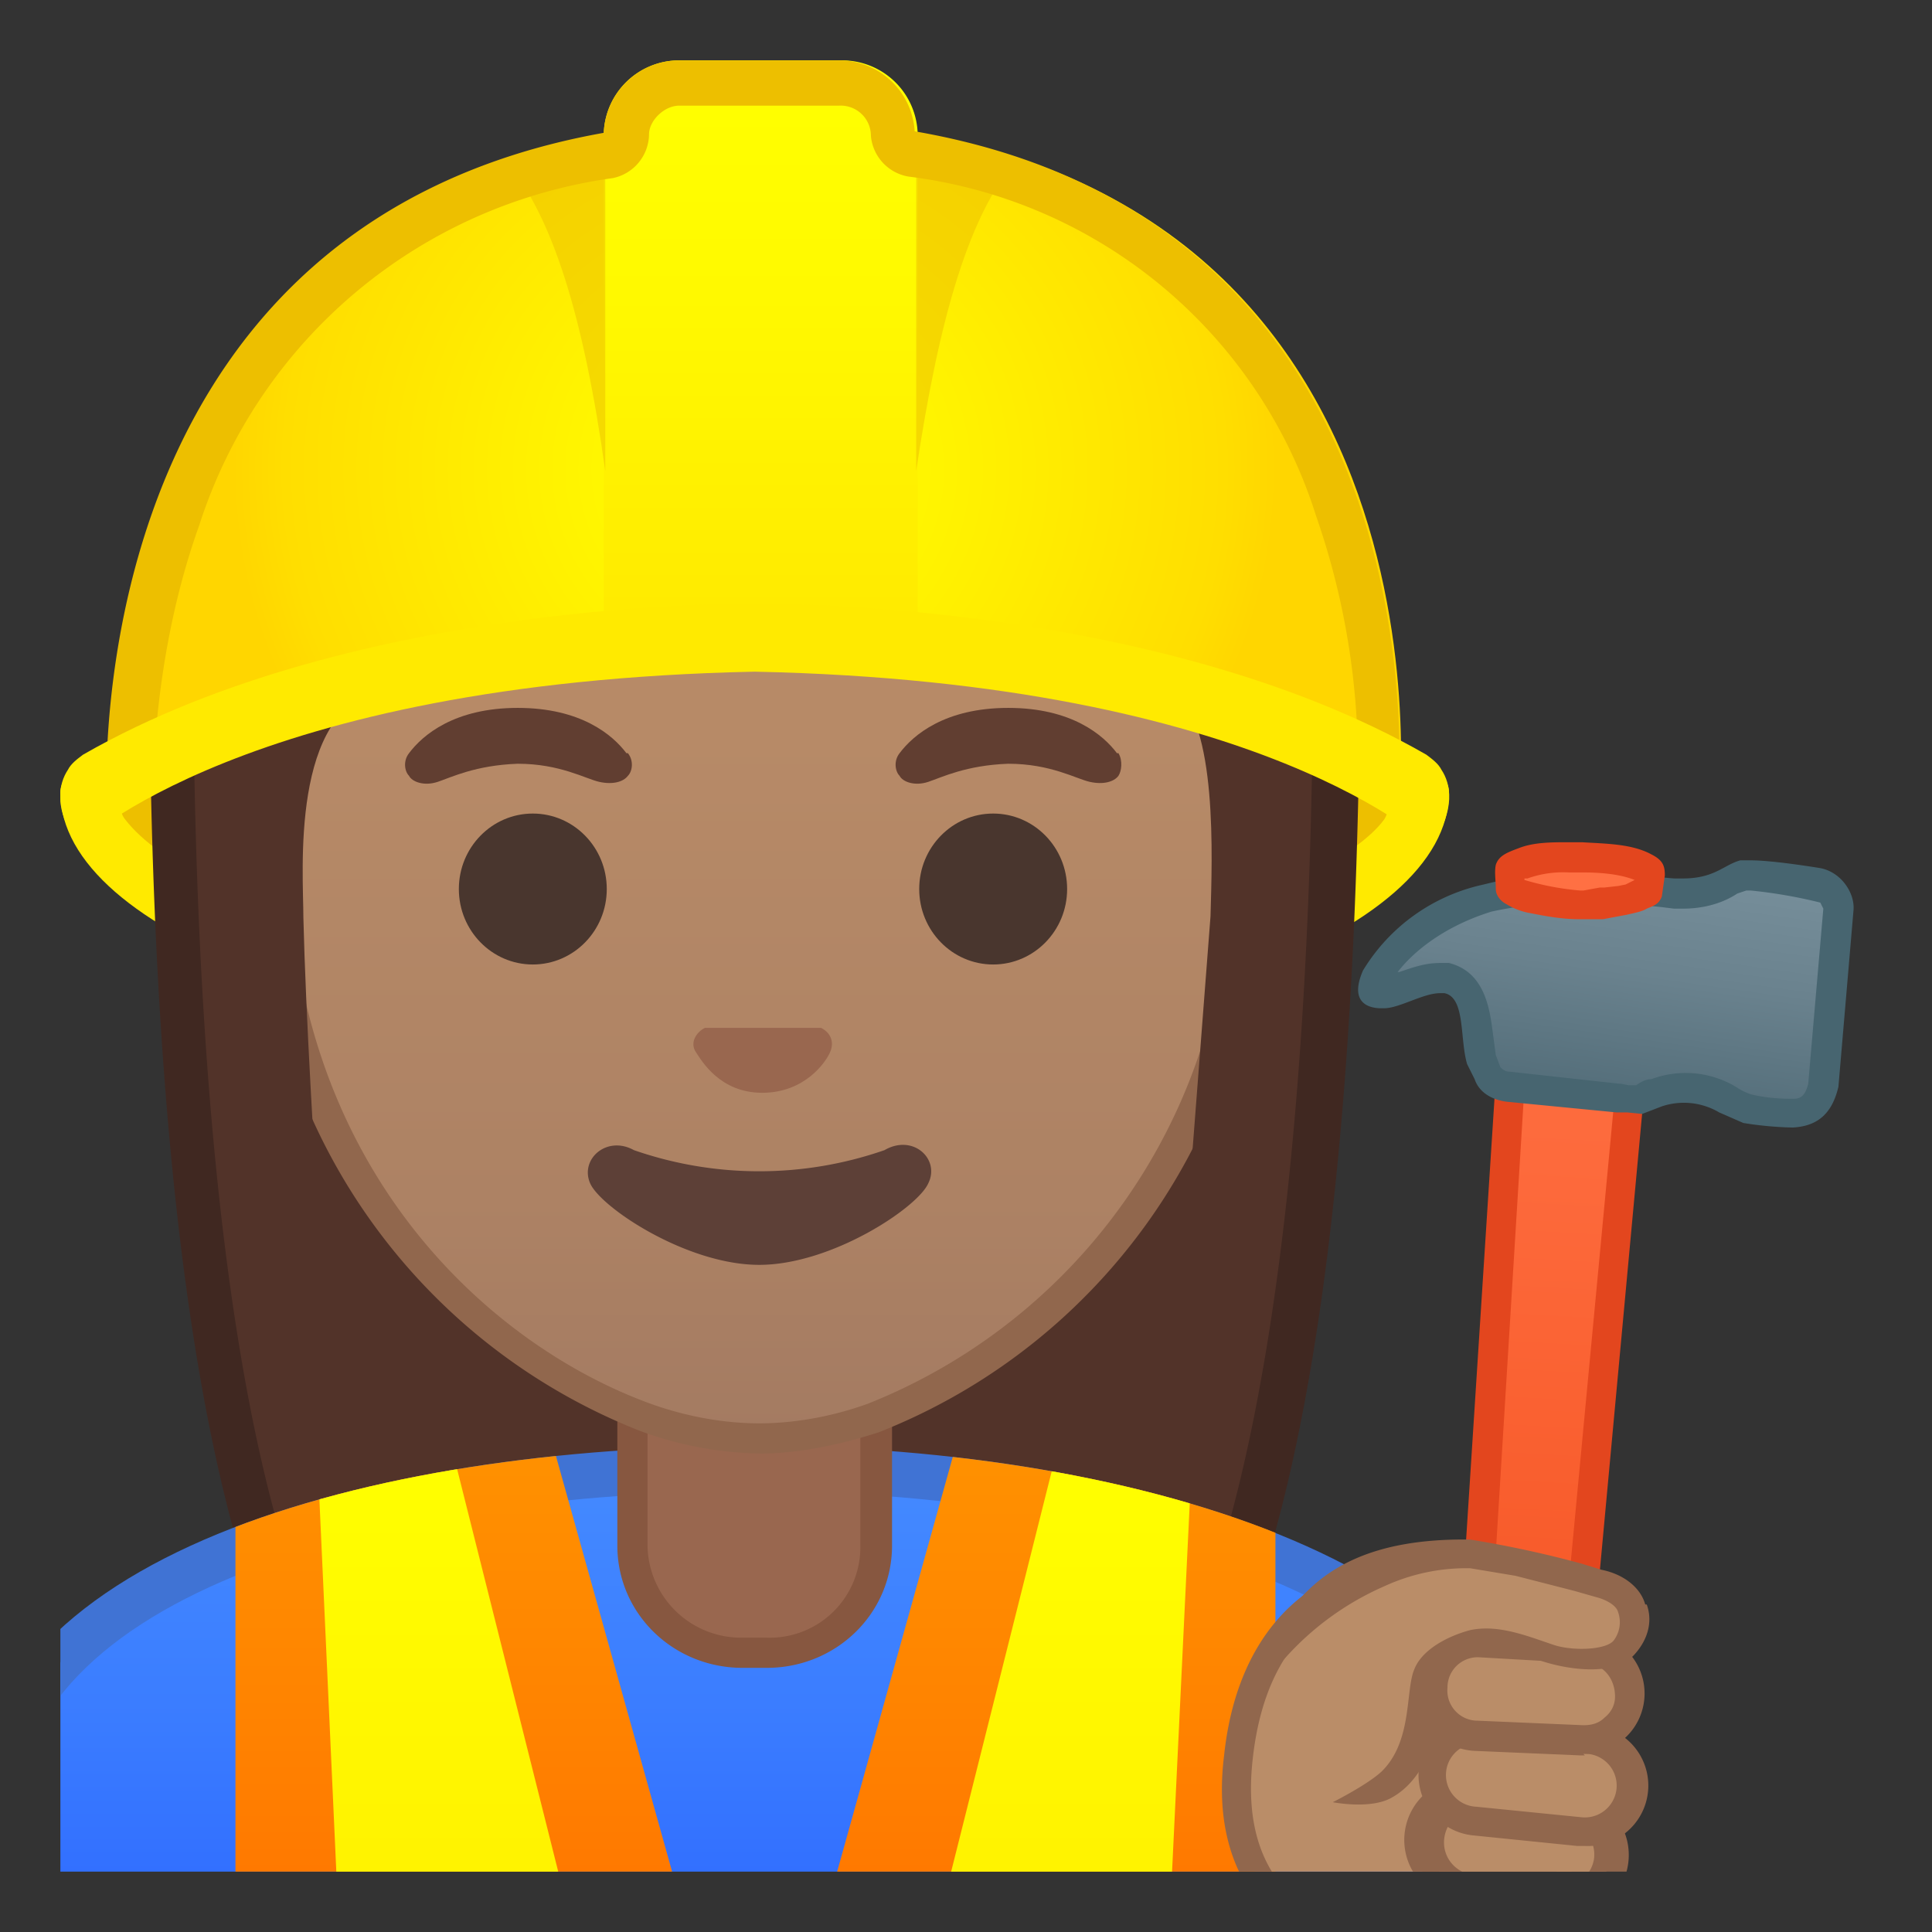 <svg viewBox="0 0 128 128" xmlns="http://www.w3.org/2000/svg" xmlns:xlink="http://www.w3.org/1999/xlink"><rect x="0" y="0" width="128" height="128" fill="#333333" stroke="none"/><defs><path id="a" d="M4 4h120v120H4z"/></defs><clipPath id="b"><use xlink:href="#a"/></clipPath><path d="M4 52.5c0 9.3 20.6 17 46 17s46-7.6 46-17-92-9.3-92 0z" clip-path="url(#b)" fill="#FFEA00"/><path d="M91.4 52.5c-8.1-5.3-19.6-9.7-41.4-9.7-21.9 0-33.3 4.4-41.4 9.7-.6.4-.8 1.2-.3 1.8C12.7 60 31.8 65.9 50 65.9c18.2 0 38-6.6 41.7-11.6.4-.6.3-1.4-.3-1.8z" clip-path="url(#b)" fill="#EDBF00"/><g clip-path="url(#b)"><defs><path id="c" d="M9.3 33.2h81.8v100.5H9.3z"/></defs><clipPath id="d"><use xlink:href="#c"/></clipPath><g clip-path="url(#d)"><radialGradient id="e" cx="5.9" cy="-131.9" r="57.9" gradientTransform="matrix(.826 0 0 .826 45.3 101.3)" gradientUnits="userSpaceOnUse"><stop stop-color="#6D4C41" offset="0"/><stop stop-color="#523329" offset="1"/></radialGradient><path d="M33 119.8s-6.8-.3-10.2-5c-7.4-10.3-11.4-35.9-11.4-72 0-1.8.3-16.5 10.7-27a38.7 38.7 0 0 1 28.5-10c12 0 21.5 3.4 28 10 9.8 10 10 24.2 10 27 0 36.2-4 61.8-11.4 72-3.3 4.7-9.8 5.1-10.3 5.1H33z" fill="url(#e)"/><path d="M50.6 7.2c11.6 0 20.7 3.2 27 9.6A38.5 38.5 0 0 1 87 42.6v.1c0 36-4 61.2-11.1 71.2-2.9 3.9-8.6 4.4-9.1 4.4H33c-.5 0-6.2-.5-9-4.4-7.3-10-11.2-35.3-11.2-71.2 0-.6 0-15.6 10.2-25.8a37.3 37.3 0 0 1 27.5-9.7m0-3C9.6 4.2 9.9 42 9.9 42.7c0 24.6 1.9 59.3 11.7 73 3.9 5.3 11.4 5.6 11.4 5.6h34s7.5-.3 11.4-5.7c9.8-13.6 11.7-48.3 11.7-72.9 0-.6 1.5-38.5-39.5-38.5z" fill="#402821"/></g></g><g clip-path="url(#b)"><linearGradient id="f" x1="50" x2="50" y1="97.3" y2="136.1" gradientUnits="userSpaceOnUse"><stop stop-color="#448AFF" offset="0"/><stop stop-color="#3B7DFF" offset=".4"/><stop stop-color="#2962FF" offset="1"/></linearGradient><path d="M-.5 136v-15.2c0-16.2 25.4-23.5 50.5-23.6h.1c25 0 50.4 8.1 50.4 23.6v15.3H-.5z" fill="url(#f)"/><path d="M50.1 98.8c13 0 25.5 2.2 34.4 6 6.6 2.8 14.5 7.9 14.5 16v13.8H1v-13.8c0-15.2 24.6-22 49-22h.1m0-3H50c-25.5 0-52 7.2-52 25v16.8h104v-16.8c0-16.7-26.3-25-51.9-25z" fill="#4073D4"/></g><g clip-path="url(#b)"><path d="M49.2 109.5c-4 0-7.3-3.2-7.3-7.1v-9h16.2v9c0 4-3.3 7.1-7.3 7.1h-1.6z" fill="#99674F"/><path d="M57 94.4v8a6 6 0 0 1-6.2 6.1h-1.6a6.2 6.2 0 0 1-6.3-6.1v-8h14.2m2-2H40.9v10c0 4.5 3.7 8.1 8.3 8.1h1.6c4.6 0 8.3-3.6 8.3-8.1v-10z" fill="#875740"/></g><g clip-path="url(#b)"><defs><path id="g" d="M-2 120.8v16.8h104v-16.8c0-16.8-26.4-25-52-25-25.5 0-52 7.2-52 25z"/></defs><clipPath id="h"><use xlink:href="#g"/></clipPath><g clip-path="url(#h)"><linearGradient id="i" x1="31.9" x2="31.9" y1="95.9" y2="136.9" gradientUnits="userSpaceOnUse"><stop stop-color="#FF9100" offset="0"/><stop stop-color="#FF8400" offset=".4"/><stop stop-color="#FF6D00" offset="1"/></linearGradient><path d="M15.6 100.5v37h32.7L36.2 94.2a66 66 0 0 0-20.7 6.4z" fill="url(#i)"/><linearGradient id="j" x1="30.8" x2="30.8" y1="96" y2="137.6" gradientUnits="userSpaceOnUse"><stop stop-color="#ff0" offset="0"/><stop stop-color="#FFF200" offset=".7"/><stop stop-color="#FFEA00" offset="1"/></linearGradient><path d="M21.1 98l1.8 39.6h17.5L29.8 95.4c-3 .7-6 1.6-8.7 2.6z" fill="url(#j)"/><linearGradient id="k" x1="-525.2" x2="-525.2" y1="95.9" y2="136.9" gradientTransform="matrix(-1 0 0 1 -457 0)" gradientUnits="userSpaceOnUse"><stop stop-color="#FF9100" offset="0"/><stop stop-color="#FF8400" offset=".4"/><stop stop-color="#FF6D00" offset="1"/></linearGradient><path d="M84.5 100.5v37H51.7l12.1-43.4a66 66 0 0 1 20.7 6.4z" fill="url(#k)"/><linearGradient id="l" x1="-526.3" x2="-526.3" y1="96" y2="137.6" gradientTransform="matrix(-1 0 0 1 -457 0)" gradientUnits="userSpaceOnUse"><stop stop-color="#ff0" offset="0"/><stop stop-color="#FFF200" offset=".7"/><stop stop-color="#FFEA00" offset="1"/></linearGradient><path d="M78.9 98L77 137.6H59.6l10.6-42.2c3 .7 6 1.6 8.7 2.6z" fill="url(#l)"/></g></g><g clip-path="url(#b)"><defs><path id="m" d="M10.4 14.8h85.4v106.6H10.4z"/></defs><clipPath id="n"><use xlink:href="#m"/></clipPath><g clip-path="url(#n)"><linearGradient id="o" x1="50.3" x2="50.3" y1="94.8" y2="17.9" gradientUnits="userSpaceOnUse"><stop stop-color="#A47B62" offset="0"/><stop stop-color="#AD8264" offset=".2"/><stop stop-color="#B78A67" offset=".6"/><stop stop-color="#BA8D68" offset="1"/></linearGradient><path d="M50.3 95.3c-2.3 0-4.9-.5-7.5-1.4A38.7 38.7 0 0 1 18.1 56c0-28.7 17.3-38.9 32.1-38.9s32.1 10.2 32.1 39a38.6 38.6 0 0 1-24.6 37.8 21 21 0 0 1-7.5 1.4z" fill="url(#o)"/><path d="M50.3 18.1A29 29 0 0 1 72 27.3 41.3 41.3 0 0 1 81.4 56a38 38 0 0 1-23.9 37c-2.5.9-5 1.3-7.2 1.3s-4.7-.4-7.2-1.3c-11-4-24-16-24-37 0-12 3.4-22 9.7-28.8a29 29 0 0 1 21.5-9.1m0-2c-17.2 0-33.1 12.8-33.1 40a39.8 39.8 0 0 0 25.2 38.7 24 24 0 0 0 8 1.5c2.3 0 5-.5 7.8-1.4A39.8 39.8 0 0 0 83.4 56c0-27.1-15.9-39.9-33-39.9z" fill="#91674D"/><defs><path id="p" d="M16.4 89L15 37.4c0-17 15.8-29.9 32.7-29.9h5c17 0 32.5 13 32.5 29.9l-1.5 51.1-67.2.3z"/></defs><clipPath id="q"><use xlink:href="#p"/></clipPath><g clip-path="url(#q)"><radialGradient id="r" cx="8.8" cy="-123.1" r="48.2" gradientTransform="matrix(.796 0 0 .796 43 97.6)" gradientUnits="userSpaceOnUse"><stop stop-color="#6D4C41" offset="0"/><stop stop-color="#523329" offset="1"/></radialGradient><path d="M87.9 42.7S88.9 7.1 50 7.1 12 42.7 12 42.7s.3 45.5 3.2 51.4 7.2 5.7 7.2 5.7-2-26.5-2.3-39c0-3-.9-13.8 5.2-15.1 22.4-5 35-16.9 35-16.9C63.7 36 74 43 77.7 45.7c3 2.1 2.6 11.2 2.5 15l-3 39s4.7.4 7.6-5.6c3-6 3-51.4 3-51.4z" fill="url(#r)"/></g><path d="M54.4 68.1h-7.7c-.6.3-1 1-.6 1.6s1.6 2.7 4.4 2.7 4.2-2 4.5-2.7c.3-.7 0-1.3-.6-1.6z" fill="#99674F"/><ellipse cx="35.3" cy="58.9" rx="4.9" ry="5" fill="#49362E"/><ellipse cx="65.8" cy="58.9" rx="4.9" ry="5" fill="#49362E"/><path d="M41.5 49.9c-.9-1.2-3-3-7.2-3s-6.3 1.8-7.2 3c-.4.5-.3 1.2 0 1.5.2.4 1 .7 1.9.4s2.5-1.1 5.3-1.2c2.8 0 4.5 1 5.4 1.2s1.6 0 1.9-.4c.3-.3.4-1 0-1.5zm32.5 0c-.9-1.2-3-3-7.2-3s-6.3 1.8-7.2 3c-.4.5-.3 1.2 0 1.5.2.4 1 .7 1.9.4s2.5-1.1 5.3-1.2c2.8 0 4.5 1 5.4 1.2s1.6 0 1.9-.4c.2-.3.3-1 0-1.5z" fill="#613E31"/><path d="M58.6 76.2a25.3 25.3 0 0 1-16.6 0c-1.8-1-3.6.6-2.9 2.2.7 1.6 6.4 5.4 11.2 5.4s10.5-3.8 11.2-5.4c.8-1.6-1-3.3-2.9-2.2z" fill="#5D4037"/></g></g><g clip-path="url(#b)"><radialGradient id="s" cx="50" cy="31.7" r="34.6" gradientTransform="scale(1 .981)" gradientUnits="userSpaceOnUse"><stop stop-color="#ff0" offset="0"/><stop stop-color="#FFF600" offset=".3"/><stop stop-color="#FFDE00" offset=".9"/><stop stop-color="#FFD600" offset="1"/></radialGradient><path d="M50.4 8C3.7 8 7.2 54.3 7.2 54.3s12.2-10.8 43.5-10.8 42 9.7 42 9.7S97.3 8 50.5 8z" fill="url(#s)"/><linearGradient id="t" x1="50.3" x2="50.3" y1="4.7" y2="41.8" gradientUnits="userSpaceOnUse"><stop stop-color="#ff0" offset="0"/><stop stop-color="#FFF900" offset=".4"/><stop stop-color="#FFEA00" offset="1"/></linearGradient><path d="M60.7 42.1H40v-33A5 5 0 0 1 45 4h10.8a5 5 0 0 1 5 5v33.1z" fill="url(#t)"/><defs><path id="u" d="M50.4 8C3.7 8 7.2 54.3 7.2 54.3s12.2-10.8 43.5-10.8 42 9.7 42 9.7S97.3 8 50.5 8z"/></defs><clipPath id="v"><use xlink:href="#u"/></clipPath><path d="M33.1 10.2l7-2.3v23.3c-1.4-10-3.5-17.3-7-21zm34.6 0l-7-2.3v23.3c1.5-10 3.5-17.3 7-21z" clip-path="url(#v)" fill="#EDBF00" opacity=".5"/><path d="M55.6 7a2 2 0 0 1 2.1 2 3 3 0 0 0 2.5 2.7 32.5 32.5 0 0 1 27 22.5A49.7 49.7 0 0 1 89.9 48a86 86 0 0 0-39.1-7.4c-21.2 0-34 4.8-40.5 8.2.3-3.6 1-8.7 2.9-14a33.6 33.6 0 0 1 27.4-23A3 3 0 0 0 43 8.9C43 8 44 7 45 7h10.6m0-3H45a5 5 0 0 0-5 4.8C4.1 15.2 7.1 54.3 7.1 54.3s12.2-10.8 43.5-10.8 42 9.8 42 9.8 3.8-38.4-32-44.6a5 5 0 0 0-5-4.7z" fill="#EDBF00"/><path d="M95.5 51c-.2-.4-.6-.7-1-1C76.4 39.6 50 40 50 40s-26.4-.4-44.5 10c-.4.3-.8.6-1 1-.6.9-1 2.6.7 5 0 0 11-10.8 44.8-11.5 33.8.7 44.8 11.6 44.8 11.6 1.7-2.5 1.3-4.2.7-5.1z" fill="#FFEA00"/></g><g clip-path="url(#b)"><linearGradient id="w" x1="106.5" x2="97.5" y1="83.7" y2="145.7" gradientTransform="rotate(-5.1 -180 93)" gradientUnits="userSpaceOnUse"><stop stop-color="#FF7043" offset="0"/><stop stop-color="#FD6A3C" offset=".3"/><stop stop-color="#F75928" offset=".8"/><stop stop-color="#F4511E" offset="1"/></linearGradient><path d="M99.7 132.2h-.4c-1.1 0-2.2-.5-2.7-1l-.3-.7 3.8-59.6 8 .6-5.6 59.4c0 .7-1.2 1.3-2.8 1.3z" fill="url(#w)"/><path d="M101 72l6 .4-5.5 58.3c-.2.2-.8.6-1.8.6h-.3c-1.2-.1-1.9-.6-2-.8L101 72m-1.8-2.1l-3.9 60.6c0 1.3 1.7 2.6 4 2.7h.4c2 0 3.7-1 3.8-2.2l5.6-60.5-10-.6z" fill="#E3461E"/><linearGradient id="x" x1="109.8" x2="105.1" y1="81.7" y2="101.8" gradientTransform="rotate(-5.1 -180 93)" gradientUnits="userSpaceOnUse"><stop stop-color="#78909C" offset="0"/><stop stop-color="#6A828E" offset=".4"/><stop stop-color="#546E7A" offset=".8"/><stop stop-color="#546E7A" offset="1"/></linearGradient><path d="M118.8 73.8c-.3 0-1.6 0-3-.3a5 5 0 0 1-1.4-.6 5.5 5.5 0 0 0-4.7-.5 9 9 0 0 0-1 .5h-.9l-.6-.1-7.3-.7c-.6 0-1.1-.4-1.4-.9l-.3-.9a4 4 0 0 1-.3-1.7c-.2-1.5-.4-3.3-2-3.7h-.5a7 7 0 0 0-2.4.6c-.5.1-1 .4-1.4.4l-.7-.1.3-1c.2-.3 2-3.7 7.4-5.2 1.8-.5 4-.7 6.4-.7 2.3 0 4.2.2 5.3.3l.7.1h.5a6 6 0 0 0 3.2-.8l.9-.4h.4c1.5 0 4.3.5 4.3.5.6 0 1 .4 1.1.6.3.3.4.7.4 1l-1 11.8c-.3 1.1-.9 1.7-2 1.8z" fill="url(#x)"/><path d="M116 59a32.2 32.2 0 0 1 4.6.8l.2.4-1 11.6c-.2.8-.5 1-1 1-.4 0-1.6 0-2.8-.3a4 4 0 0 1-1-.5 6.5 6.5 0 0 0-5.6-.5c-.4 0-.7.2-1 .4h-.5l-.5-.1h-.1L100 71c-.3 0-.5-.2-.6-.3l-.3-.8-.2-1.5c-.2-1.5-.5-4-2.9-4.6h-.6c-1 0-1.8.3-2.7.6h-.1c1-1.3 3-3 6.2-4 1.8-.4 3.8-.6 6.1-.6s4.2.2 5.2.3l.8.1h.6c1.8 0 3-.6 3.6-1l.6-.2h.3m0-2h-.7c-1.1.3-1.7 1.2-3.8 1.2h-.5c-.6 0-3-.4-6-.4a26 26 0 0 0-6.7.8 12.4 12.4 0 0 0-8 5.7c-1 2.3.6 2.5 1.2 2.5h.2c1 0 2.6-1 3.7-1h.3c1.4.3 1 3 1.5 4.7l.5 1c.3.9 1.2 1.4 2.2 1.5l7.2.7h.7l1 .1 1.3-.5a4.6 4.6 0 0 1 3.8.4l1.6.7c1.8.3 3.3.3 3.3.3 1.7-.1 2.6-1 3-2.7l1-11.7c.1-1.2-.9-2.6-2.3-2.8 0 0-3-.5-4.5-.5z" fill="#476570"/><linearGradient id="y" x1="102.7" x2="91.9" y1="76.3" y2="127.1" gradientTransform="rotate(-4.6 -120.1 43.2)" gradientUnits="userSpaceOnUse"><stop stop-color="#FF7043" offset="0"/><stop stop-color="#FD6A3C" offset=".3"/><stop stop-color="#F75928" offset=".8"/><stop stop-color="#F4511E" offset="1"/></linearGradient><path d="M104.7 60a18.8 18.8 0 0 1-4.4-.9l-.2-.3v-1.2c0-.1 0-.2.8-.4.8-.3 1.8-.4 3-.4h.9c1.4 0 3 .1 4.2.7.3.1.3.1.3.5 0 .3 0 .7-.2 1l-.2.2h-.2c-.2.2-.4.2-.7.3l-.5.2-1 .1h-.4l-1.2.2h-.2z" fill="url(#y)"/><path d="M104 57.8h.8c1.2 0 2.5.1 3.5.5l-.6.3-.5.1-.9.1h-.3l-1.1.2h-.2a18 18 0 0 1-3.7-.7v-.1h.2a7 7 0 0 1 2.7-.4m0-2c-1.1 0-2.3 0-3.3.4-.8.3-1.3.5-1.5 1.1-.1.5 0 1 0 1.6 0 .4.3.8.7 1 .5.3 1 .5 1.6.6 1 .2 2.1.4 3.2.4h1.6l1.6-.3c.4-.1 1-.2 1.3-.4.5-.2.8-.3 1-.8l.2-1.4c0-.6-.1-1-.9-1.4-1.3-.7-3-.7-4.6-.8h-.9z" fill="#E3461E"/></g><g clip-path="url(#b)"><path d="M100.8 129.8l-8-.3c-7-.7-11.7-4.7-10.8-13 2-18.2 21.9-12.3 23.7-6.4 2.7 8.8-1.8 20-4.9 19.7z" fill="#BA8D68"/><path d="M101 130.8h-.3l-8-.3c-4-.4-7.3-2-9.3-4.4-2-2.5-2.8-5.8-2.3-9.8.8-7.6 5-12.3 11.5-13 5.9-.5 12.8 2.7 14 6.5 2.3 7.4-.3 16.1-3 19.3-1 1.4-2 1.7-2.7 1.7zm-7-25.6l-1.2.1c-3.3.3-8.8 2.2-9.8 11.2-.4 3.5.2 6.3 1.9 8.4 1.7 2 4.4 3.3 8 3.7l8 .2c.2 0 .7-.2 1.3-.9a22 22 0 0 0 2.5-17.5c-.7-2.5-5.7-5.2-10.7-5.2z" fill="#91674D"/><path d="M93.5 126c-.3 1.7.9 3.3 2.6 3.6l4.3.7a3.1 3.1 0 0 0 1-6.2l-4.3-.7c-1.7-.3-3.3.9-3.6 2.6z" fill="#BA8D68"/><path d="M101 131.1h-.7l-4.3-.7a4 4 0 0 1 1.2-7.8l4.3.7a4 4 0 0 1 3.3 4.5 4 4 0 0 1-3.9 3.3zm-6.7-5c-.2 1.3.7 2.4 2 2.6l4.3.7a2.3 2.3 0 1 0 .7-4.5l-4.4-.7c-1.2-.2-2.4.7-2.6 2z" fill="#91674D"/><path d="M94.7 121.5c-.3 1.8 1 3.4 2.6 3.6l5.7.9c1.7.3 3.3-1 3.6-2.6.2-1.7-1-3.3-2.6-3.6l-5.7-.9c-1.7-.2-3.3 1-3.6 2.6z" fill="#BA8D68"/><path d="M103.5 127h-.6l-5.7-1a4.1 4.1 0 1 1 1.2-8l5.7.8a4 4 0 0 1-.6 8.2zm-7.8-5.3c-.2 1.2.6 2.3 1.8 2.5l5.7.8a2.2 2.2 0 0 0 2.4-1.8 2.2 2.2 0 0 0-1.8-2.5l-5.7-.8c-1.1-.2-2.2.6-2.4 1.8z" fill="#91674D"/><path d="M95 117.3a3 3 0 0 0 2.7 3.3l7 .7a3 3 0 1 0 .6-6l-7-.8a3 3 0 0 0-3.3 2.8z" fill="#BA8D68"/><path d="M105 122.3h-.5l-6.9-.7a4 4 0 1 1 .8-8l7 .7a4 4 0 0 1-.4 8zm-7-6.8a2.1 2.1 0 0 0-.2 4.2l7 .7a2.1 2.1 0 1 0 .4-4.2l-7-.7H98zm-3 1.8z" fill="#91674D"/><path d="M94.9 111.8a3 3 0 0 0 3 3.2l6.9.3a3 3 0 0 0 .3-6.1l-7-.3a3 3 0 0 0-3.2 2.9z" fill="#BA8D68"/><path d="M105 116.3h-.3l-7-.3a4 4 0 0 1-3.8-4.3 4 4 0 0 1 4.2-3.8l7 .3a4 4 0 0 1 2.5 7 4 4 0 0 1-2.7 1zm-9.1-4.5a2 2 0 0 0 2 2.2l7 .3c.5 0 1-.1 1.4-.5.5-.4.7-.9.7-1.4 0-1.2-.8-2.2-2-2.2l-7-.4a2 2 0 0 0-2.1 2z" fill="#91674D"/><path d="M105.6 105c-.8-.3-3.5-1.1-5.3-1.5a24 24 0 0 0-3-.5c-2.3 0-9.2 2.5-10.8 4-.8.9-5.8 12.2 4 10.4 4.1-.5 3-5.4 4.4-6.8 1-1 2.7-2.6 7.6-.9 1.4.5 3.8.5 4.6-.6 1.6-1.8.7-3.6-1.5-4.2z" fill="#BA8D68"/><path d="M109 106.3c-.3-1.1-1.4-2-2.9-2.3l-1.3-.4a71 71 0 0 0-7.4-1.6c-6.6-.1-9.7 2-11.6 4.3-1.3 1.5-1 4-.7 3.6a19 19 0 0 1 6.6-4.8 13 13 0 0 1 5.7-1.2l3 .5 3.9 1 1.4.4c.8.2 1.4.6 1.5 1a2 2 0 0 1-.3 1.9c-.5.6-2.6.7-3.9.3-1.8-.6-3.7-1.4-5.6-1-1.5.4-3.2 1.3-3.7 2.6-.6 1.4-.1 4.8-2.2 6.8-1 .9-3.2 2-3.2 2s2.5.5 3.9-.3c2-1.1 2.9-3.6 3.3-5.7.2-.9.1-2.5.4-2.7.9-.9 1.9-2.1 6.4-.6 1.6.5 4.7 1 6-.5.9-1 1.2-2.2.8-3.3z" fill="#91674D"/></g></svg>
